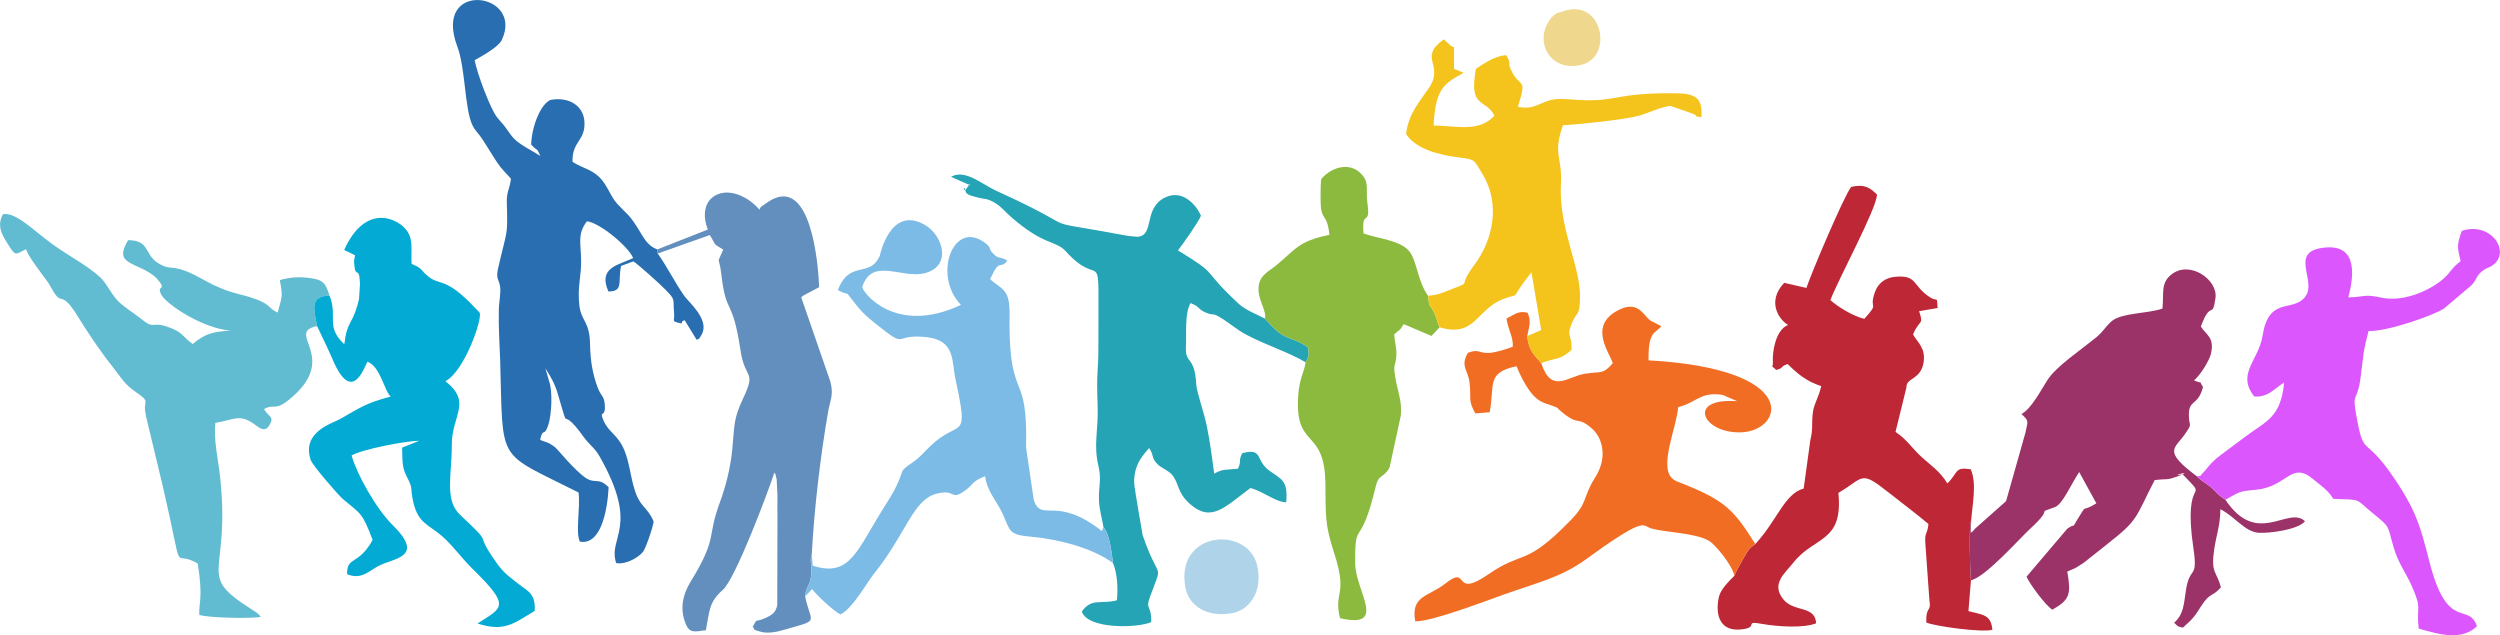 <svg width="425" height="108" viewBox="0 0 425 108" fill="none" xmlns="http://www.w3.org/2000/svg">
<g clip-path="url(#clip0_1_669)">
<path fill-rule="evenodd" clip-rule="evenodd" d="M298.403 92.485C297.176 93.388 297.342 93.321 296.414 94.859C295.851 95.829 295.221 96.933 294.856 97.869C292.934 99.741 292.37 100.677 292.171 101.68C291.574 104.656 292.469 107.398 296.016 106.997C299.232 106.663 296.248 105.459 299.53 106.061C302.182 106.529 306.557 106.83 308.745 105.96C308.579 102.918 305.033 104.088 303.243 101.981C300.988 99.306 303.375 97.534 304.834 95.695C308.447 91.081 313.386 92.318 312.524 83.792C316.933 81.217 316.17 79.846 320.977 83.658C323.33 85.531 325.352 87.002 327.838 89.075C327.639 91.115 327.109 90.245 327.341 92.853L328.004 102.115C328.369 104.054 327.341 103.051 327.474 105.827C328.899 106.462 336.921 107.565 338.711 107.064C338.446 104.456 337.153 104.556 334.634 103.887L335.065 98.638C334.866 96.498 334.7 89.409 335.098 88.507C335.297 85.731 336.092 82.254 335.031 79.78C332.214 79.345 332.976 80.281 331.054 82.187C329.728 80.014 328.269 79.178 326.546 77.573C325.021 76.168 324.192 74.731 322.236 73.427L324.093 65.87C324.026 64.165 326.512 64.633 327.01 61.623C327.407 59.082 325.883 58.146 325.22 56.842C326.347 54.167 327.076 55.404 326.247 52.897L329.396 52.362C329.197 50.088 329.529 51.459 328.07 50.523C325.087 48.583 325.982 46.744 322.303 47.045C320.347 47.179 319.22 48.282 318.723 49.687C317.629 52.83 319.651 51.191 316.933 54.201C315.01 53.766 312.458 52.161 311.165 51.024C312.491 47.48 319.087 35.376 319.087 33.069C317.96 31.999 317.098 31.23 314.712 31.765C313.552 33.136 307.916 46.443 307.088 48.951L303.309 48.082C300.193 51.392 302.613 54.502 303.972 55.237C301.751 56.14 301.32 60.019 301.386 61.289C301.486 62.894 300.823 61.791 301.95 62.894C303.375 62.526 302.513 62.326 303.906 61.891C305.497 63.462 307.055 64.833 309.607 65.636C309.242 67.408 308.414 68.578 308.215 69.949C307.916 71.855 308.281 72.725 307.751 74.864L306.624 83.056C303.375 83.892 302.082 88.54 298.403 92.485Z" fill="#BE2735"/>
<path fill-rule="evenodd" clip-rule="evenodd" d="M111.813 43.1L111.747 42.398C109.924 41.729 109.427 40.325 108.233 38.486C106.808 36.279 106.609 36.479 104.919 34.64C103.792 33.403 103.195 31.363 101.869 30.093C100.41 28.722 99.217 28.689 97.328 27.518C97.228 23.907 99.582 24.008 99.35 20.597C99.151 17.889 96.598 16.417 93.582 16.986C91.891 17.721 90.4 21.466 90.3 24.576C91.593 25.98 91.096 24.843 91.858 26.515C90.466 25.612 88.543 24.71 87.416 23.606C86.853 23.038 86.422 22.302 85.892 21.6C85.295 20.798 84.997 20.597 84.466 19.895C83.372 18.49 81.118 12.539 80.687 10.232C81.649 9.697 84.731 8.025 85.295 6.821C89.206 -1.371 73.461 -3.511 77.737 7.891C79.163 11.669 78.964 18.624 80.356 21.366C80.787 22.235 81.45 22.804 82.013 23.673C82.544 24.476 82.975 25.211 83.571 26.147C85.063 28.555 85.096 28.454 86.853 30.36C86.687 32.133 86.124 32.434 86.157 34.339C86.323 40.492 86.256 38.653 84.665 45.674C84.267 47.513 84.831 47.38 85.03 48.817C85.162 49.887 84.798 51.492 84.798 52.796C84.731 55.538 84.93 58.547 85.03 61.289C85.56 79.111 84.267 76.603 98.355 83.725C98.687 86.4 97.792 90.546 98.587 92.084C103.195 92.887 103.46 82.822 103.46 82.822C101.736 81.084 101.206 82.321 99.582 81.251C97.692 79.98 94.808 76.403 94.444 76.102C93.085 74.998 92.455 75.132 91.825 74.764C92.322 72.49 92.488 74.53 93.251 72.123C93.781 70.317 93.98 66.405 93.317 64.7L92.72 62.627C93.483 63.83 94.278 65.101 94.775 66.806C97.162 74.731 94.775 68.077 99.283 74.363C100.212 75.633 101.073 76.102 101.902 77.539C108.863 89.744 103.261 91.282 104.753 95.729C106.51 96.03 108.664 94.659 109.327 93.79C109.791 93.154 110.985 89.777 111.117 88.64C109.99 86.032 108.797 86.3 107.869 83.19C107.173 80.983 107.007 78.609 106.112 76.469C104.985 73.828 103.46 73.527 102.598 71.487C101.736 69.515 103.062 71.32 102.797 68.612C102.631 67.174 102.2 67.475 101.571 65.803C100.709 63.396 100.377 61.356 100.311 58.614C100.245 54.502 98.819 54.702 98.488 51.894C98.123 48.65 98.886 46.845 98.786 44.002C98.72 41.227 98.156 39.723 99.781 37.616C102.002 37.884 106.841 41.929 107.637 43.869C105.051 45.106 101.637 45.474 103.427 49.553C106.046 49.553 105.018 47.915 105.582 45.206L107.67 44.437C108.3 44.772 112.277 48.349 113.106 49.219C114.929 51.091 114.366 50.69 114.598 53.298C114.73 54.502 114.101 54.569 115.327 54.869C116.52 55.17 115.393 54.736 116.388 54.435L118.443 57.778C118.774 57.477 118.675 58.012 119.305 56.842C120.664 54.334 117.084 51.358 116.388 50.389C114.797 48.149 113.438 45.373 111.813 43.1Z" fill="#296EB1"/>
<path fill-rule="evenodd" clip-rule="evenodd" d="M335.097 88.507C334.7 89.409 334.865 96.498 335.064 98.638C337.484 98.17 343.318 91.549 345.174 89.844C349.517 85.865 345.738 87.537 349.351 86.2C350.644 85.731 352.136 82.221 353.461 80.248L356.378 85.564C353.528 87.336 355.053 85.297 353.097 88.406C351.903 90.312 353.296 88.607 351.439 89.877L344.512 98.036C345.075 99.307 347.627 102.784 348.887 103.653C351.903 101.948 352.102 101.012 351.439 97.167L352.434 96.732C352.533 96.698 352.666 96.632 352.765 96.598L354.158 95.729C355.019 95.06 355.417 94.726 356.146 94.157C356.975 93.522 357.605 92.987 358.367 92.385C363.605 88.306 362.975 88.038 366.29 81.619C368.709 81.318 368.146 81.719 370.168 80.983C373.582 79.746 368.179 81.084 371.063 80.649C375.936 85.698 370.93 80.014 372.886 93.255C373.682 98.604 372.256 96.13 371.627 100.243C371.229 102.717 371.262 104.389 369.604 105.86C370.334 106.529 370.002 106.462 371.096 106.696C372.72 105.225 372.952 105.024 374.212 103.018C375.737 100.644 376.068 101.547 377.56 99.842C376.764 96.933 375.803 97.501 376.433 93.255C376.831 90.78 377.461 89.142 377.461 86.567C379.98 87.838 381.604 90.412 383.991 90.58C385.913 90.68 390.786 90.011 391.847 88.607C388.963 85.898 383.759 93.087 378.322 84.962C376.93 84.026 377.096 83.926 375.903 82.856C375.074 82.12 374.345 81.886 373.483 80.983C367.582 76.57 369.704 76.336 371.461 73.761C372.72 71.956 372.19 72.524 372.124 71.019C371.925 67.676 373.582 69.281 374.51 65.803C373.649 64.432 374.742 65.435 372.986 64.666C374.013 63.83 375.538 61.389 375.836 60.219C376.566 57.31 374.974 56.909 374.146 55.505C375.903 50.79 376.101 54.468 376.632 50.656C377.063 47.547 372.223 44.136 369.074 46.711C367.284 48.182 367.881 49.854 367.616 52.462C365.096 53.331 360.82 53.164 359.063 54.535C358.102 55.304 357.572 56.341 356.445 57.277C353.727 59.517 349.616 62.225 348.091 64.566C346.898 66.405 345.373 69.448 343.65 70.384C344.976 71.621 344.744 71.521 344.313 73.594L341.031 85.196L335.794 89.844C335.595 90.011 335.33 90.479 335.263 90.379C335.23 90.279 335.097 90.546 334.998 90.647L335.097 88.507Z" fill="#9B3369"/>
<path fill-rule="evenodd" clip-rule="evenodd" d="M187.589 89.643C188.617 90.68 188.981 93.957 189.213 95.729C189.943 97.468 190.075 99.942 189.876 102.048C187.125 102.784 185.6 101.58 183.91 103.954C184.871 106.997 193.357 106.796 195.71 105.76C195.777 102.75 194.683 103.754 195.478 101.513C197.799 95.127 197.103 99.34 194.252 90.981C194.219 90.88 192.893 83.123 192.86 82.622C192.429 78.877 194.915 76.77 195.346 76.168C196.241 77.439 195.644 77.807 196.837 78.977C197.302 79.445 198.727 80.081 199.191 80.649C200.484 82.12 200.02 83.625 202.241 85.631C205.92 88.908 208.174 86.233 212.583 82.956C214.903 83.625 216.826 85.33 218.649 85.397C219.013 81.652 217.82 81.485 215.798 80.014C213.312 78.208 214.804 76.102 211.19 77.038C210.461 78.409 211.124 78.208 210.461 79.679C208.24 79.913 207.942 79.679 206.417 80.515C205.986 77.272 205.754 75.5 205.158 72.424C204.727 70.284 203.467 66.739 203.368 65.402C203.102 60.219 201.412 62.125 201.611 58.781C201.71 56.675 201.379 53.398 202.373 51.526C203.964 52.094 203.566 52.495 204.826 53.064C206.45 53.799 205.887 53.03 207.445 53.967C209.036 54.903 210.097 55.973 212.019 56.976C215.268 58.681 219.08 59.885 221.964 61.59C222.593 60.186 222.527 61.055 222.394 59.082C220.671 57.812 219.743 57.845 218.218 57.043C216.925 56.341 216.03 55.17 215.036 54.167C213.643 53.432 211.721 52.696 210.594 51.66C203.765 45.306 207.677 47.112 200.252 42.565C200.749 41.963 203.765 37.75 204.163 36.68C203.334 34.774 200.981 32.099 197.998 33.604C194.318 35.476 196.34 39.957 193.423 40.258L191.898 40.124C174.098 36.814 186.131 40.057 169.292 32.4C166.971 31.33 164.021 28.689 161.667 30.059L164.85 31.464C164.286 32.801 165.612 30.059 164.352 31.999C163.69 33.035 163.723 30.929 164.154 32.534C164.286 33.102 165.115 33.269 165.579 33.403C167.402 33.971 167.734 33.57 169.325 34.607C170.319 35.242 170.916 36.045 171.91 36.914C177.545 41.829 179.501 40.826 181.225 42.765C187.523 49.754 186.694 39.99 186.727 58.648C186.727 63.764 186.363 62.627 186.595 68.913C186.76 73.226 185.832 75.466 186.76 79.345C187.291 81.552 186.727 82.789 186.827 85.063C186.893 86.768 187.357 88.105 187.589 89.643Z" fill="#25A4B6"/>
<path fill-rule="evenodd" clip-rule="evenodd" d="M53.904 55.438C53.34 52.495 52.644 50.322 56.025 50.255C55.362 48.349 55.163 47.58 52.743 47.279C50.953 47.012 49.296 47.112 47.572 47.614C48.103 50.623 47.97 50.188 47.208 53.131C45.285 52.328 46.412 51.459 40.81 50.054C35.473 48.717 34.148 46.811 30.766 45.808C28.811 45.24 28.645 45.808 26.954 44.772C24.468 43.3 25.562 40.859 21.783 40.826C20.026 43.835 21.087 44.303 23.938 45.574C24.8 45.942 26.126 46.744 26.656 47.346C28.645 49.62 26.424 48.249 27.452 50.155C28.247 51.626 34.247 55.806 39.219 56.207C36.103 56.374 34.81 56.775 32.755 58.48C30.899 57.143 31.164 56.508 28.612 55.605C25.595 54.502 26.424 56.207 23.905 54.134C22.778 53.231 20.789 52.027 19.894 50.991C18.767 49.72 18.071 48.115 17.043 47.145C14.822 45.106 11.706 43.534 8.889 41.495C5.574 39.087 2.723 36.045 0.502 36.412C-0.558 38.352 0.303 39.823 1.165 41.227C2.723 43.702 2.491 43.3 4.414 42.364C4.944 43.668 5.74 44.671 6.668 45.975C7.231 46.778 7.53 47.112 7.994 47.781C8.126 47.914 8.458 48.45 8.524 48.617C10.48 52.194 10.082 49.62 12.104 52.127C12.8 53.03 13.695 54.568 14.391 55.638C15.916 57.979 17.507 60.319 19.198 62.426C20.093 63.529 20.789 64.7 21.817 65.636C23.076 66.806 24.833 67.575 24.733 68.344L24.634 69.281C24.634 69.816 24.733 70.25 24.866 70.952L27.651 82.555C31.562 99.373 28.943 93.054 33.617 95.796C34.578 101.848 33.75 102.416 33.882 104.523C35.241 105.058 43.131 105.191 44.324 104.857C43.926 104.355 44.125 104.556 43.595 104.121C43.263 103.887 43.131 103.82 42.766 103.586C33.087 97.434 39.319 98.136 37.396 80.883C37.065 77.941 36.302 74.797 36.6 71.888C39.683 71.42 40.611 70.317 43.064 71.989C43.926 72.591 44.987 73.694 45.816 72.256C46.677 70.752 45.716 70.986 44.887 69.548C46.677 68.545 46.644 69.949 49.097 67.977C58.08 60.721 48.269 56.575 53.904 55.438Z" fill="#61BCD1"/>
<path fill-rule="evenodd" clip-rule="evenodd" d="M111.747 42.398L111.813 43.1L120.663 39.957C121.824 41.796 121.094 41.328 122.951 42.431C121.757 45.273 122.221 43.2 122.619 46.577C123.448 53.866 124.475 50.222 125.901 59.651C126.63 64.533 128.586 62.961 126.398 67.575C124.641 71.32 124.906 72.056 124.475 76.536C124.144 79.679 123.382 82.689 122.354 85.464C120.232 91.282 121.857 91.148 118.277 97.434C117.448 98.939 114.995 101.848 116.487 105.86C117.183 107.666 117.912 107.432 120 107.131C120.663 103.72 120.498 102.383 122.884 100.276C125.072 98.337 130.773 83.09 131.635 80.348C131.901 80.816 131.735 80.181 132.033 81.485L132.166 84.16C132.133 85.364 132.166 86.534 132.166 87.737L132.133 102.884C131.867 104.088 131.337 104.489 130.21 105.024C128.155 105.96 128.884 104.89 127.956 106.562C128.884 107.499 127.127 106.663 129.216 107.365C130.376 107.766 132.066 107.432 133.193 107.097C139.591 105.258 137.834 106.161 136.873 101.38C137.072 99.374 137.668 99.942 137.933 97.601C138.066 96.13 137.602 95.328 138 94.258C138.431 86.4 139.425 77.907 140.718 70.351C141.116 67.943 141.779 67.207 141.149 64.834L136.21 50.556C136.641 50.155 136.309 50.422 137.038 49.988L139.259 48.817C139.094 44.538 137.801 30.093 130.972 34.072C130.939 34.105 129.912 34.741 129.912 34.774C129.315 35.242 129.448 34.975 129.083 35.643C127.757 33.972 124.973 32.3 122.652 32.835C119.868 33.47 119.238 36.279 120.332 39.02L111.747 42.398Z" fill="#638FBE"/>
<path fill-rule="evenodd" clip-rule="evenodd" d="M262.006 61.724C260.747 60.219 259.918 59.718 259.62 57.143C259.984 55.337 260.316 54.769 259.719 53.198C258.161 52.696 257.366 53.565 256.106 54.134C256.371 56.14 257.299 57.277 257.167 58.949C256.073 59.383 254.183 59.918 253.322 59.985C251.432 60.152 251.432 59.216 249.543 59.985C248.217 62.259 249.543 62.861 249.808 64.934C250.173 67.91 249.476 67.843 250.802 70.284L253.255 70.083C254.117 65.335 252.659 63.362 257.797 62.259C260.647 68.946 262.404 68.278 264.327 69.147C265.52 69.682 264.327 69.013 265.089 69.682C268.57 72.725 267.94 70.551 270.525 72.758C272.581 74.497 273.243 77.907 271.221 81.084C268.967 84.661 270.061 85.297 267.012 88.44C259.222 96.465 259.056 93.455 253.023 97.635C246.758 101.948 249.94 95.829 245.698 99.206C242.946 101.413 239.764 101.212 240.593 105.626C243.311 105.726 252.791 102.082 255.907 100.978C261.41 99.039 265.387 98.136 269.597 95.094C271.586 93.656 273.575 92.218 275.663 90.914C279.707 88.406 279.575 89.51 280.635 89.811C283.287 90.58 287.994 90.513 290.547 91.951C291.607 92.586 294.425 95.996 294.856 97.869C295.221 96.933 295.85 95.829 296.414 94.859C297.342 93.321 297.176 93.388 298.403 92.486C294.723 86.634 293.265 85.063 285.707 82.087C285.144 81.853 285.044 81.886 284.514 81.518C281.762 79.679 285.144 72.39 285.276 69.214C288.293 68.511 289.121 66.505 292.867 67.141L295.353 68.211C286.569 67.542 289.42 73.761 296.049 73.494C303.143 73.226 306.491 62.727 280.238 61.256C280.271 59.517 280.238 57.611 281.199 56.575C281.497 56.274 281.464 56.374 281.895 55.973L282.425 55.505C282.326 55.404 282.193 55.337 282.127 55.304L280.635 54.535C279.376 53.733 278.514 50.757 274.801 52.897C269.995 55.605 273.807 60.219 274.172 61.757C272.415 63.73 272.249 63.095 269.465 63.529C266.448 63.998 263.763 67.04 262.006 61.724Z" fill="#F16D23"/>
<path fill-rule="evenodd" clip-rule="evenodd" d="M215.036 54.167C216.03 55.17 216.925 56.341 218.218 57.043C219.743 57.845 220.671 57.812 222.395 59.082C222.527 61.055 222.593 60.186 221.964 61.59C221.632 63.529 220.903 64.299 220.704 67.207C220.041 76.436 225.113 72.624 225.312 81.92C225.411 87.604 225.146 88.941 226.803 93.99C229.19 101.346 226.671 100.443 227.798 105.091C235.985 106.964 230.45 100.544 230.383 95.829C230.317 87.838 231.179 93.856 233.864 82.755C234.295 80.85 234.792 81.284 235.72 80.214C235.952 79.947 235.985 79.98 236.25 79.378L238.14 70.651C238.405 68.11 237.477 66.238 237.145 63.797C236.814 61.724 237.278 62.359 237.377 60.42C237.444 59.082 237.079 58.113 237.013 56.842C237.974 55.939 237.842 56.407 238.637 55.103L243.344 57.11L244.736 55.638C244.239 54.635 244.338 54.201 243.775 53.097C242.913 51.359 242.979 52.529 242.781 50.289C240.957 47.814 240.924 44.337 239.532 42.665C238.007 40.826 234.063 40.525 231.809 39.689C231.411 35.409 233.035 38.653 232.472 34.607C232.173 32.567 232.67 31.33 231.908 30.193C230.118 27.451 226.671 28.053 224.615 30.427C224.45 31.397 224.45 34.874 224.615 35.71C224.98 37.449 225.643 36.647 226.008 39.923C220.671 40.993 220.24 42.431 216.958 45.106C215.765 46.109 213.909 46.811 213.942 49.185C213.942 51.091 215.367 52.964 215.036 54.167Z" fill="#8BBA3E"/>
<path fill-rule="evenodd" clip-rule="evenodd" d="M56.025 50.255C52.644 50.322 53.34 52.495 53.904 55.438C54.5 56.742 55.561 58.815 56.522 61.055C59.97 69.214 62.058 61.925 62.489 61.49C64.743 62.393 65.34 66.572 66.434 67.408C61.992 68.578 61.196 69.347 57.716 71.287C56.423 71.989 51.252 73.46 52.81 78.175C53.108 79.111 57.517 84.16 58.279 84.829C61.461 87.503 61.528 87.069 63.351 91.783C60.898 96.23 58.975 94.458 59.008 97.601C61.329 98.638 62.821 97.033 64.246 96.264C66.898 94.826 72.367 94.826 66.765 89.275C63.815 86.367 60.633 80.482 59.771 77.439C61.395 76.403 69.085 74.931 71.273 74.931L68.356 76.102C68.456 78.242 68.257 79.311 69.152 81.017C70.345 83.391 69.649 82.555 70.246 85.297C71.074 89.008 72.897 89.175 75.118 91.115C77.041 92.786 78.234 94.625 80.289 96.665C86.952 103.185 85.427 103.219 81.184 105.994C85.692 107.465 87.284 106.027 90.897 103.854C91.096 100.811 89.637 100.477 88.013 99.173C86.356 97.835 85.726 97.501 84.4 95.662C80.19 89.744 84.4 93.321 78.234 87.537C75.483 84.996 76.842 80.549 76.809 75.633C76.776 70.585 80.323 68.411 75.715 64.8C78.897 63.195 82.013 54.334 81.549 53.164C80.157 51.726 78.201 49.52 76.113 48.483C74.787 47.814 73.892 47.915 72.732 46.945C71.373 45.808 72.002 45.708 69.98 44.872C69.815 42.732 70.312 40.826 69.218 39.288C67.627 37.014 62.091 34.507 58.511 42.498L60.367 43.401C60.268 43.869 60.169 44.27 60.202 44.738C60.434 47.714 61.064 44.838 61.196 48.282L61.031 50.857C60.666 52.362 60.334 53.432 59.572 54.803C58.578 56.575 58.611 58.514 58.578 58.246C58.578 58.18 58.544 58.447 58.511 58.514C55.263 55.404 57.484 53.933 56.025 50.255Z" fill="#03AAD4"/>
<path fill-rule="evenodd" clip-rule="evenodd" d="M373.483 80.983C374.345 81.886 375.074 82.12 375.903 82.856C377.096 83.926 376.93 84.026 378.323 84.962C380.775 83.591 380.577 83.525 383.527 83.257C388.897 82.755 389.46 78.275 393.272 81.485C394.532 82.555 395.758 83.29 396.653 84.795C401.758 84.996 400.2 84.695 403.482 87.336C406.465 89.777 405.769 89.175 406.962 93.188C407.725 95.762 409.017 97.401 409.979 99.574C411.835 103.754 410.741 102.817 411.172 106.863C414.785 107.9 418.498 108.936 421.083 106.462C419.658 102.282 416.144 107.432 413.128 95.963C411.57 89.911 410.907 87.37 407.99 82.789C401.99 73.36 401.99 78.175 400.697 71.32C399.703 66.171 400.731 68.812 401.327 63.964C401.824 60.152 401.725 59.785 402.653 56.274C406.134 56.374 414.354 53.331 415.548 52.395L420.122 48.516C421.083 47.58 420.884 46.911 422.078 46.009C422.807 45.474 422.873 45.641 423.536 45.24C427.116 43.033 423.536 37.549 418.498 39.255C417.669 41.729 417.702 41.829 418.299 44.404C416.409 45.842 416.575 46.577 414.686 47.948C412.067 49.854 408.122 51.325 404.775 50.59C401.924 49.954 402.023 50.489 399.206 50.556C400.134 47.112 400.863 41.729 395.559 42.063C388.731 42.498 394.035 47.681 391.88 50.456C389.792 53.164 385.714 50.289 384.654 57.009C383.958 61.356 380.146 63.496 383.228 67.408C385.681 67.575 386.742 65.937 388.3 65.034C387.737 70.885 385.383 71.521 381.936 74.062C380.345 75.232 378.952 76.302 377.361 77.472C375.671 78.743 375.041 79.913 374.477 80.415C373.715 81.15 374.477 80.816 373.483 80.983Z" fill="#DB56FD"/>
<path fill-rule="evenodd" clip-rule="evenodd" d="M138 94.258C137.602 95.328 138.066 96.13 137.934 97.601C137.669 99.942 137.072 99.373 136.873 101.38L138.066 100.142C138.696 101.045 141.613 103.821 142.873 104.456C144.961 103.419 147.116 99.407 148.574 97.534C154.044 90.747 155.171 85.029 159.115 83.959C162.53 83.023 161.502 85.196 163.922 83.491C165.579 82.354 165.016 81.92 167.469 80.95C167.8 83.558 169.424 85.129 170.419 87.269C171.811 90.346 171.413 90.914 175.358 91.248C180.098 91.683 185.866 93.221 189.214 95.729C188.982 93.957 188.617 90.68 187.589 89.643L187.324 90.279C179.468 84.126 177.148 88.908 175.756 85.063L174.43 76.102C174.761 62.827 171.745 68.511 171.612 55.471C171.612 53.933 171.778 51.626 171.214 50.255C170.584 48.817 169.325 48.483 168.33 47.447C170.054 43.601 169.988 46.009 171.247 44.303C169.822 43.468 169.855 44.136 168.861 43.133C167.866 42.163 168.761 42.197 167.27 41.16C162.032 37.416 158.519 46.811 163.358 51.827C152.154 57.11 146.585 49.62 146.585 48.784C148.243 43.601 153.381 47.513 157.325 46.41C161.867 45.139 160.275 40.024 157.259 38.252C151.326 34.774 149.569 43.468 149.569 43.468C147.845 47.38 144.431 44.069 142.442 49.319C145.061 50.723 142.939 48.617 145.757 52.094C146.751 53.298 147.646 54.067 148.74 54.936C154.64 59.651 151.458 56.675 157.491 57.31C162.463 57.845 161.767 61.456 162.43 64.432C164.784 75.466 163.226 70.952 158.154 75.834C156.961 76.971 156.53 77.64 155.138 78.609C152.85 80.214 153.778 79.579 152.552 82.287C151.889 83.759 151.127 84.895 150.431 85.999C145.657 93.522 144.597 98.237 138.166 96.163L138 94.258Z" fill="#7CBBE6"/>
<path fill-rule="evenodd" clip-rule="evenodd" d="M242.78 50.289C242.979 52.529 242.913 51.359 243.775 53.097C244.338 54.201 244.239 54.635 244.736 55.639C250.769 57.444 250.935 52.663 255.476 50.857C259.089 49.453 255.973 51.827 260.349 46.276L262.006 56.107L259.62 57.143C259.918 59.718 260.747 60.219 262.006 61.724C264.857 60.654 264.89 61.389 267.144 59.517C267.343 56.909 266.216 57.411 267.177 55.037C268.072 52.83 268.536 53.933 268.603 50.59C268.735 45.307 264.956 38.887 265.354 31.297C265.619 26.515 263.929 26.348 265.686 21.299C268.603 21.132 276.227 20.329 278.68 19.661C280.072 19.259 282.823 17.989 284.05 18.022L287.862 19.36C289.022 19.861 287.497 19.661 289.221 19.928C289.585 16.15 287.663 15.849 284.083 15.849C273.376 15.849 275.232 17.621 266.315 16.852C261.84 16.484 261.774 18.892 258.028 18.156C259.752 12.873 258.327 15.18 256.835 11.803C256.272 10.6 256.968 10.834 256.073 9.396C254.349 9.396 252.228 10.8 250.902 11.703C249.675 18.591 252.493 16.618 254.051 19.661C251.432 22.57 247.487 21.366 243.709 21.333C244.007 14.812 245.697 14.144 248.813 12.372L247.189 11.703V8.025C246.659 7.791 247.023 8.058 246.493 7.657L245.432 6.687C240.99 9.931 245.598 10.934 242.946 14.913C241.322 17.32 239.432 19.293 239.035 22.804C240.725 25.345 244.604 26.348 248.15 26.783C250.868 27.117 250.537 27.184 252.029 29.591C255.145 34.707 253.785 40.859 250.636 45.039C247.255 49.52 251.167 47.346 245.465 49.687C244.371 50.121 243.642 50.188 242.78 50.289Z" fill="#F4C31C"/>
<path fill-rule="evenodd" clip-rule="evenodd" d="M201.511 99.842C202.075 103.018 205.257 105.058 209.533 104.222C212.483 103.653 214.671 100.51 213.743 96.23C212.251 89.309 199.754 90.178 201.511 99.842Z" fill="#AFD4EA"/>
<path fill-rule="evenodd" clip-rule="evenodd" d="M265.487 2.006C265.222 2.107 263.995 2.04 262.934 4.28C261.111 8.092 264.26 12.405 269.1 10.934C274.37 9.362 272.282 -0.635 265.487 2.006Z" fill="#EFD78E"/>
</g>
<defs>
<clipPath id="clip0_1_669">
<rect width="425" height="108" fill="white"/>
</clipPath>
</defs>
</svg>
